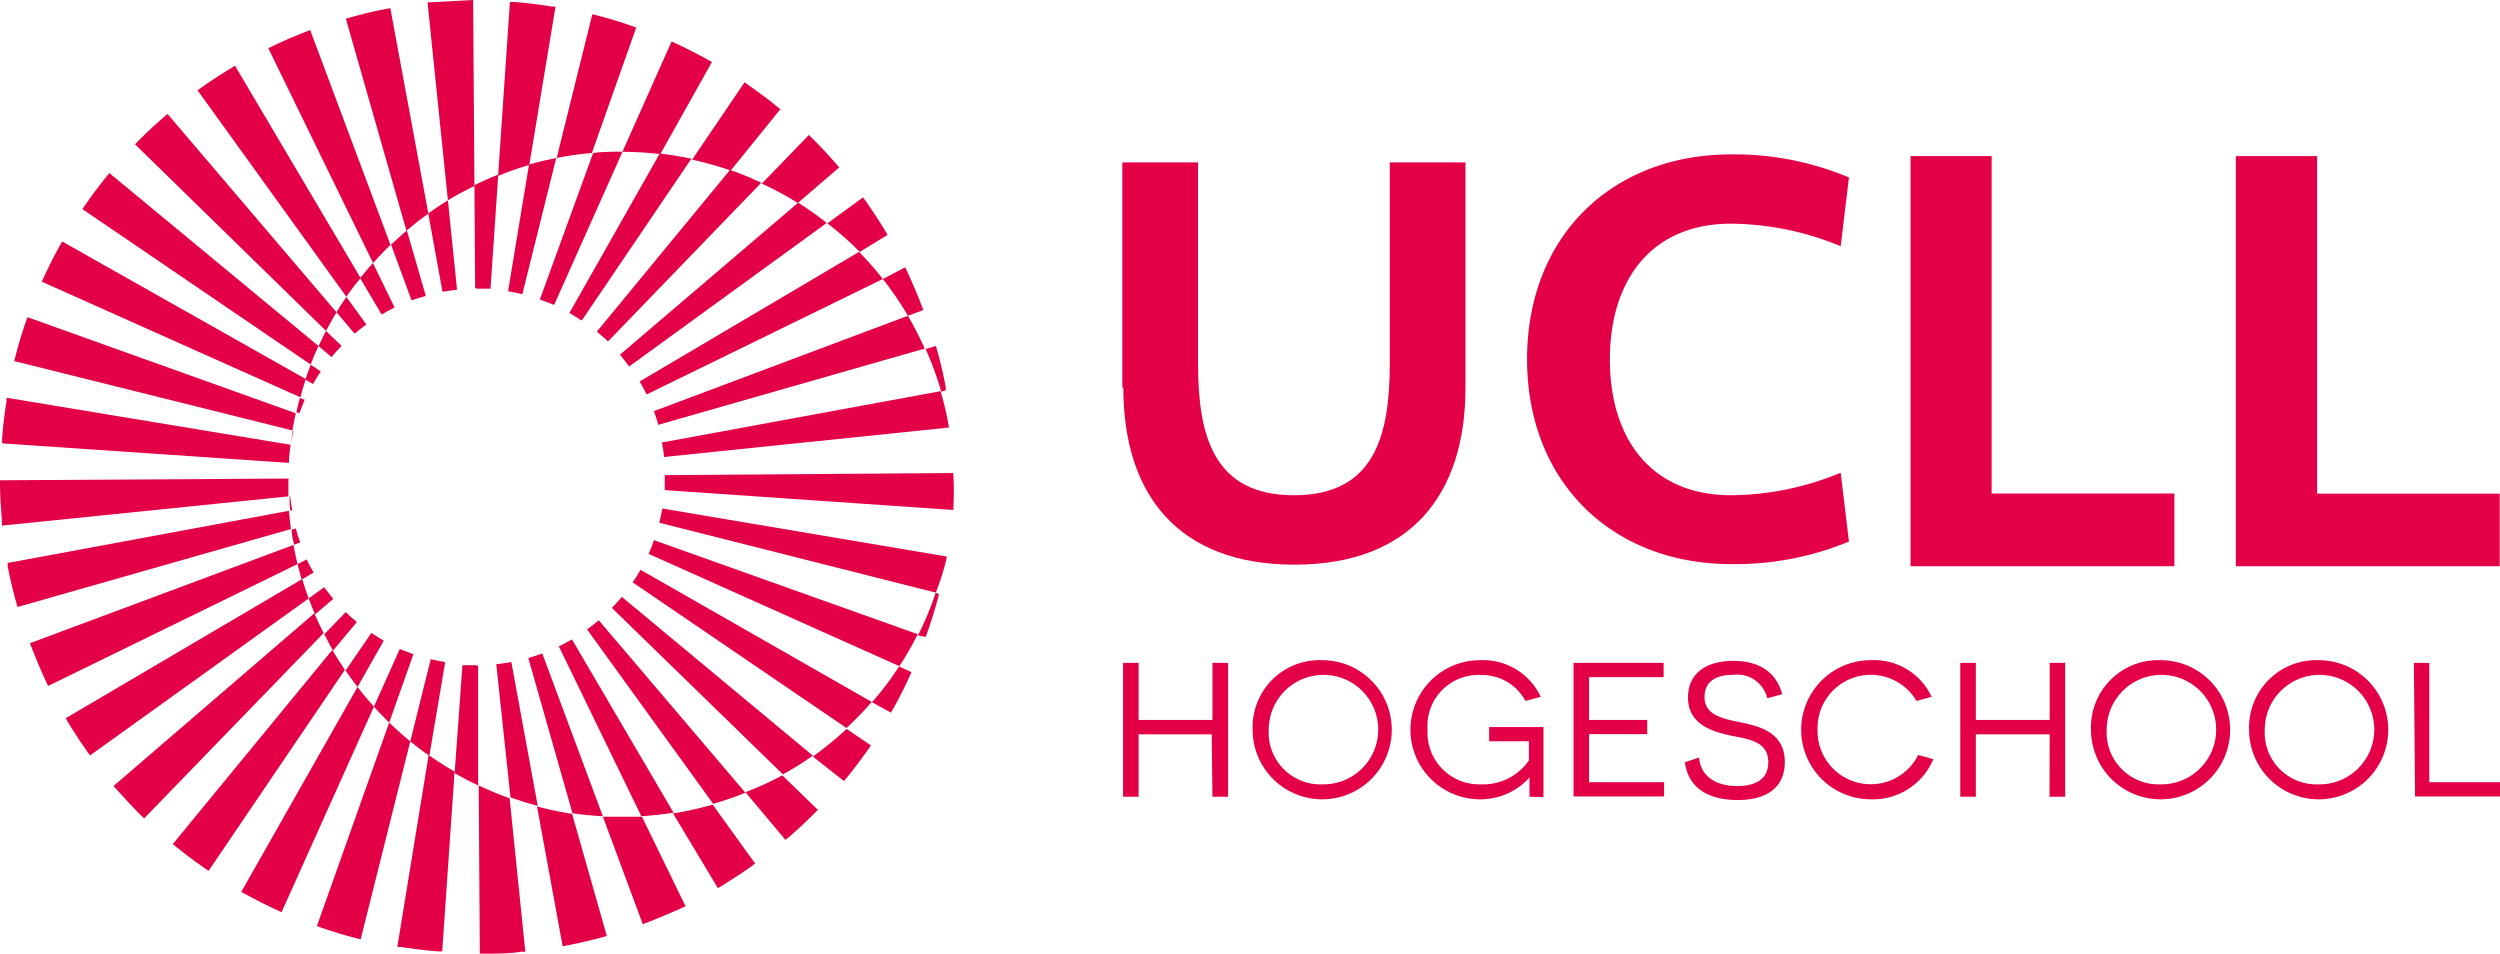 <?xml version="1.0" encoding="UTF-8"?>
<svg data-name="Layer 1" viewBox="0 0 175.37 66.9" xmlns="http://www.w3.org/2000/svg">
<defs>
<style>.cls-1 {
        fill: #e30046;
      }</style>
</defs>
<path class="cls-1" transform="translate(-23.13 -24.43)" d="m90 57.61-20.24 0.15a0.49 0.49 0 0 1 0 0.12v0.42 0.06 0.38s0 0 0 0.07l20.2 1.39h0.04a22 22 0 0 0 0-2.59z"/>
<path class="cls-1" transform="translate(-23.13 -24.43)" d="M45.36,89.39h0a28.66,28.66,0,0,0,3.07.93h0l3.48-13.88c-.51-.42-1-.87-1.48-1.32Z"/>
<path class="cls-1" transform="translate(-23.13 -24.43)" d="M31.1,79.56l0,0c0,.05.09.1.13.16.59.66,1.18,1.3,1.8,1.92l.21.2h0l12.59-13c-.23-.45-.45-.92-.65-1.39Z"/>
<path class="cls-1" transform="translate(-23.13 -24.43)" d="M51,90.86h.05l.2,0c.86.13,1.74.24,2.61.31l.29,0h0l.7-10.1-.7,10.1.87-12.62a20.67,20.67,0,0,1-1.82-1.16Z"/>
<path class="cls-1" transform="translate(-23.13 -24.43)" d="M40.05,87h0l.22.11,0,0c.85.47,1.73.91,2.61,1.31h0L49.36,74c-.4-.44-.79-.9-1.15-1.38Z"/>
<path class="cls-1" transform="translate(-23.13 -24.43)" d="M35.25,83.64l0,0,.18.15c.68.55,1.39,1.08,2.11,1.58h0l.22.15h0l9.56-14.1c-.3-.45-.6-.92-.88-1.4Z"/>
<path class="cls-1" transform="translate(-23.13 -24.43)" d="m23.67 63.92v0.24c0.19 1 0.41 1.92 0.69 2.85l19.18-5.47c-0.06-0.43-0.11-0.85-0.14-1.28z"/>
<path class="cls-1" transform="translate(-23.13 -24.43)" d="M27.74,74.81h0a2,2,0,0,1,.11.2l0,0c.46.75.93,1.48,1.44,2.2h0l.16.21,0,0L44.78,66.41c-.16-.44-.31-.9-.45-1.36Z"/>
<path class="cls-1" transform="translate(-23.13 -24.43)" d="M43.76,62.64,25.23,69.55h0c.38,1,.8,2,1.27,3h0L44,64c-.1-.43-.2-.87-.28-1.31"/>
<path class="cls-1" transform="translate(-23.13 -24.43)" d="m82.33 79.22 0.16-0.19c0.56-0.68 1.09-1.39 1.59-2.1l0.14-0.21s0 0 0 0l-1.7-1.16a24.44 24.44 0 0 1-2.37 1.94z"/>
<path class="cls-1" transform="translate(-23.13 -24.43)" d="M85.64,74.43h0c0-.08.08-.17.13-.25l0,0c.47-.84.91-1.72,1.3-2.6l-.87-.4a21.47,21.47,0,0,1-1.9,2.51Z"/>
<path class="cls-1" transform="translate(-23.13 -24.43)" d="m43.37 58.14v-0.14l-20.24 0.12v0.29c0 0.87 0.07 1.76 0.14 2.62v0.27l20.09-2.05v-0.86-0.26"/>
<path class="cls-1" transform="translate(-23.13 -24.43)" d="M78.24,83.36l0,0c0-.06.11-.1.16-.15.67-.57,1.31-1.17,1.92-1.79l.18-.18,0,0-2.49-2.42A21.87,21.87,0,0,1,75.42,80Z"/>
<path class="cls-1" transform="translate(-23.13 -24.43)" d="m66.7 81.72h-1.28l2.8 7.54c1-0.38 2-0.8 3-1.26l-3.06-6.28h-1.42"/>
<path class="cls-1" transform="translate(-23.13 -24.43)" d="M56.79,91.33h.29c.88,0,1.76,0,2.63-.14l.27,0h0l-1.1-10.76c-.74-.26-1.46-.57-2.17-.9Z"/>
<path class="cls-1" transform="translate(-23.13 -24.43)" d="M60.8,81l1.8,9.81.25-.05h0c.95-.18,1.92-.41,2.85-.67h0l-2.44-8.57A23.34,23.34,0,0,1,60.8,81"/>
<path class="cls-1" transform="translate(-23.13 -24.43)" d="m73.49 86.73 0.19-0.11c0.74-0.46 1.48-0.93 2.19-1.44l0.19-0.15h0.06l-3-4.16a22.89 22.89 0 0 1-2.78 0.62z"/>
<path class="cls-1" transform="translate(-23.13 -24.43)" d="M27.49,41.37h0l-.12.21s0,0,0,0c-.48.85-.91,1.73-1.31,2.61h0l18.14,8.11c.11-.43.24-.85.38-1.28Z"/>
<path class="cls-1" transform="translate(-23.13 -24.43)" d="m79.12 38.65 2.88-2.48-0.15-0.17c-0.57-0.66-1.17-1.3-1.79-1.92l-0.19-0.18-3.3 3.41a21.57 21.57 0 0 1 2.59 1.4"/>
<path class="cls-1" transform="translate(-23.13 -24.43)" d="m85.39 40.91-0.1-0.18c-0.45-0.75-0.93-1.48-1.43-2.2l-0.17-0.22v-0.05l-2.52 1.84a21.8 21.8 0 0 1 2.27 2z"/>
<path class="cls-1" transform="translate(-23.13 -24.43)" d="m73.07 28.78-0.21-0.12c-0.85-0.47-1.73-0.92-2.62-1.32l-3.45 7.74a23.31 23.31 0 0 1 2.66 0.16z"/>
<path class="cls-1" transform="translate(-23.13 -24.43)" d="m87.9 46.18c-0.37-1-0.8-2-1.27-3l-1.57 0.82a23 23 0 0 1 1.76 2.58z"/>
<path class="cls-1" transform="translate(-23.13 -24.43)" d="M89.47,51.8a1.89,1.89,0,0,0,0-.23v0c-.19-1-.41-1.93-.69-2.87h0l-.72.21a23.17,23.17,0,0,1,1.1,3Z"/>
<path class="cls-1" transform="translate(-23.13 -24.43)" d="m67.76 26.36c-1-0.36-2-0.67-3.08-0.93l-2.5 10.08a24.47 24.47 0 0 1 2.47-0.35z"/>
<path class="cls-1" transform="translate(-23.13 -24.43)" d="M77.87,32.09s0,0,0,0l-.18-.14c-.67-.56-1.39-1.08-2.1-1.58h0l-.23-.17h0l-3.68,5.43a24.68,24.68,0,0,1,2.71.76Z"/>
<path class="cls-1" transform="translate(-23.13 -24.43)" d="M39.62,29.05a1,1,0,0,0-.18.1l0,0h0c-.76.46-1.49.93-2.21,1.44h0l-.2.15-.06,0L47.43,45.25c.3-.45.62-.88,1-1.31Z"/>
<path class="cls-1" transform="translate(-23.13 -24.43)" d="M30.8,36.57h0l-.16.2c-.56.68-1.09,1.39-1.58,2.11h0l-.15.22s0,0,0,0h0L44.92,50c.17-.44.35-.87.55-1.3Z"/>
<path class="cls-1" transform="translate(-23.13 -24.43)" d="M46.73,46.33,34.88,32.42l0,0-.17.15c-.67.57-1.31,1.17-1.93,1.8a1.53,1.53,0,0,1-.18.18s0,0,0,0h0L46,47.64c.24-.44.48-.88.74-1.31"/>
<path class="cls-1" transform="translate(-23.13 -24.43)" d="M50.51,25h0l-.26.05h0c-1,.18-1.92.42-2.86.69h0l4.25,14.87c.5-.42,1-.82,1.54-1.19Z"/>
<path class="cls-1" transform="translate(-23.13 -24.43)" d="M56.32,24.43l-3.2.17,1.43,13.88a20.89,20.89,0,0,1,1.86-1Z"/>
<path class="cls-1" transform="translate(-23.13 -24.43)" d="M44.89,26.54h0c-1,.38-2,.8-2.94,1.27h0l7.35,15.07c.39-.44.8-.87,1.22-1.28Z"/>
<path class="cls-1" transform="translate(-23.13 -24.43)" d="M62.1,24.89H62l-.15,0c-.85-.14-1.73-.25-2.6-.32l-.35,0-.83,12.2A21.5,21.5,0,0,1,60.26,36Z"/>
<path class="cls-1" transform="translate(-23.13 -24.43)" d="M67.51,65.28l15,10.22a23.55,23.55,0,0,0,1.77-1.83L68.06,64.4a10,10,0,0,1-.55.88"/>
<path class="cls-1" transform="translate(-23.13 -24.43)" d="M45.63,50.49l-.7-.48c-.14.35-.26.7-.38,1.05l.54.31c.17-.3.35-.6.54-.88"/>
<path class="cls-1" transform="translate(-23.13 -24.43)" d="M44.52,52.49l-.35-.15c-.09.34-.18.68-.25,1l.21.08c.12-.33.25-.64.39-1"/>
<path class="cls-1" transform="translate(-23.13 -24.43)" d="M88.07,69.11h0c.36-1,.67-2,.93-3L88.77,66a20.72,20.72,0,0,1-1.25,3Z"/>
<path class="cls-1" transform="translate(-23.13 -24.43)" d="M89.48,63.46,69.59,60.1c-.06.34-.13.68-.21,1L88.77,66a15.77,15.77,0,0,0,.78-2.5Z"/>
<path class="cls-1" transform="translate(-23.13 -24.43)" d="M46.39,49.48a10.27,10.27,0,0,1,.7-.78L46,47.64c-.19.36-.35.71-.52,1.07Z"/>
<path class="cls-1" transform="translate(-23.13 -24.43)" d="M66.05,67.07l12,11.68a23,23,0,0,0,2.1-1.31L66.75,66.3a10.13,10.13,0,0,1-.7.77"/>
<path class="cls-1" transform="translate(-23.13 -24.43)" d="M68.62,63.28h0l17.6,7.88a23.64,23.64,0,0,0,1.29-2.24L69,62.32a8,8,0,0,1-.39,1"/>
<path class="cls-1" transform="translate(-23.13 -24.43)" d="m48.06 47.79c0.25-0.21 0.51-0.41 0.77-0.6l-1.4-1.93c-0.24 0.34-0.48 0.7-0.7 1.07l1.27 1.5"/>
<path class="cls-1" transform="translate(-23.13 -24.43)" d="M50.81,46l-1.52-3.12c-.31.35-.61.7-.9,1.06l1.51,2.55c.29-.17.6-.34.91-.49"/>
<path class="cls-1" transform="translate(-23.13 -24.43)" d="M64.31,68.58l8.85,12.24c.77-.23,1.52-.48,2.26-.78L65.13,67.94c-.27.23-.54.44-.82.64"/>
<path class="cls-1" transform="translate(-23.13 -24.43)" d="M47.38,67.37l-1.5,1.55c.19.39.4.77.61,1.15l1.67-2c-.27-.23-.53-.46-.78-.7"/>
<path class="cls-1" transform="translate(-23.13 -24.43)" d="m56.57 71.09h-1l-0.37 5.11-0.18 2.46c0.54 0.32 1.09 0.6 1.65 0.87v-8.4h-0.1"/>
<path class="cls-1" transform="translate(-23.13 -24.43)" d="M45.87,65.62l-1.09.79c.14.38.3.75.45,1.12l1.28-1.09c-.22-.26-.43-.54-.64-.82"/>
<path class="cls-1" transform="translate(-23.13 -24.43)" d="M51.18,69.94,49.36,74c.34.39.7.75,1.07,1.12l1.7-4.8c-.32-.11-.64-.24-1-.38"/>
<path class="cls-1" transform="translate(-23.13 -24.43)" d="M49.18,68.83l-1.81,2.64c.27.4.55.77.84,1.15l1.84-3.25c-.29-.17-.59-.35-.87-.54"/>
<path class="cls-1" transform="translate(-23.13 -24.43)" d="M57.94,71l1,9.37c.63.22,1.27.42,1.91.59L59,70.87c-.34.06-.67.11-1,.15"/>
<path class="cls-1" transform="translate(-23.13 -24.43)" d="M43.44,59.25h0c0,.34,0,.69.06,1l.14,0a8.35,8.35,0,0,1-.15-1"/>
<path class="cls-1" transform="translate(-23.13 -24.43)" d="M63.25,69.28c-.3.18-.61.34-.92.49l5.79,11.92c.77-.06,1.53-.13,2.26-.25Z"/>
<path class="cls-1" transform="translate(-23.13 -24.43)" d="M53.34,70.69l-1.43,5.75c.43.35.88.7,1.34,1l1.11-6.56c-.35-.06-.68-.13-1-.21"/>
<path class="cls-1" transform="translate(-23.13 -24.43)" d="M43.87,61.5l-.28.08c0,.36.09.71.17,1.06l.43-.16c-.12-.32-.23-.65-.32-1"/>
<path class="cls-1" transform="translate(-23.13 -24.43)" d="M44.69,63.65,44,64c.09.36.19.73.29,1.09l.84-.5q-.26-.43-.48-.9"/>
<path class="cls-1" transform="translate(-23.13 -24.43)" d="M60.19,70.59l3.1,10.89q1.05.15,2.13.21L61.17,70.27c-.32.12-.65.22-1,.32"/>
<path class="cls-1" transform="translate(-23.13 -24.43)" d="M53,45.19l-1.33-4.6c-.37.33-.75.66-1.11,1L52,45.5c.32-.11.65-.22,1-.31"/>
<path class="cls-1" transform="translate(-23.13 -24.43)" d="M54.17,44.9l.51-.08.51-.07-.64-6.27c-.47.29-.94.6-1.38.92l1,5.5Z"/>
<path class="cls-1" transform="translate(-23.13 -24.43)" d="M63.05,46.38c.14.08.28.15.41.24s.3.18.44.28l.05,0,7.68-11.34q-1.09-.23-2.22-.36L63.07,46.39h0"/>
<path class="cls-1" transform="translate(-23.13 -24.43)" d="m64 47"/>
<path class="cls-1" transform="translate(-23.13 -24.43)" d="M65,47.69l.09.08.36.31.1.09.23.21L76.53,37.25a21,21,0,0,0-2.19-.9Z"/>
<path class="cls-1" transform="translate(-23.13 -24.43)" d="M66.69,49.4c.2.24.39.49.57.74h0L81.12,40.07a21.31,21.31,0,0,0-2-1.42L66.62,49.31l.07.09"/>
<path class="cls-1" transform="translate(-23.13 -24.43)" d="M68,51.19c.17.3.34.6.49.91L85.06,44a23.38,23.38,0,0,0-1.67-1.9L68,51.19h0"/>
<path class="cls-1" transform="translate(-23.13 -24.43)" d="M69.27,54.24,88,48.88c-.36-.79-.75-1.56-1.18-2.3L69,53.27c.12.32.22.64.32,1"/>
<path class="cls-1" transform="translate(-23.13 -24.43)" d="M56.55,44.68h.62l.22,0h.15l.54-8c-.57.22-1.13.47-1.67.74l.05,7.22h.09"/>
<path class="cls-1" transform="translate(-23.13 -24.43)" d="M58.77,44.86h0c.35.06.68.13,1,.21l2.38-9.56c-.64.13-1.29.28-1.91.46Z"/>
<path class="cls-1" transform="translate(-23.13 -24.43)" d="M61,45.44c.32.11.63.24,1,.38h0l4.8-10.75h0c-.7,0-1.39,0-2.06.09L61,45.44Z"/>
<path class="cls-1" transform="translate(-23.13 -24.43)" d="M69.7,56.49l20-2.07a21.47,21.47,0,0,0-.59-2.55l-19.55,3.6a8.35,8.35,0,0,1,.15,1"/>
<path class="cls-1" transform="translate(-23.13 -24.43)" d="M43.4,56.91h0c0-.43.06-.9.11-1.23h0c.06-.34.13-.68.21-1l-.09,0s.21-1.15.25-1.26h0L25.06,46.68h0c-.36,1-.67,2-.93,3.08h0l19.54,4.87c-.06.38-.11.73-.15,1L23.59,52.33a.19.19,0,0,0,0,.08l0,.17c-.14.86-.25,1.73-.31,2.6,0,.1,0,.19,0,.28v.07L43.4,56.9Z"/>
<path class="cls-1" transform="translate(-23.13 -24.43)" d="M108.13,75.94H103v4.38h-1.09V70.93H103v4h5.18v-4h1.1v9.39h-1.1Z"/>
<path class="cls-1" transform="translate(-23.13 -24.43)" d="m115.9 70.74a4.88 4.88 0 1 1-4.9 4.87 4.7 4.7 0 0 1 4.9-4.87zm0 8.71a3.84 3.84 0 1 0-3.77-3.84 3.63 3.63 0 0 0 3.77 3.84z"/>
<path class="cls-1" transform="translate(-23.13 -24.43)" d="m130.42 80.32v-1.35a4.61 4.61 0 0 1-3.47 1.53 4.88 4.88 0 0 1 0-9.76 4.47 4.47 0 0 1 4.26 2.57l-1.07 0.29a3.47 3.47 0 0 0-3.14-1.82 3.57 3.57 0 0 0-3.73 3.82 3.63 3.63 0 0 0 3.73 3.85 3.9 3.9 0 0 0 3.38-1.68v-1.34h-2.79v-1h3.81v4.91z"/>
<path class="cls-1" transform="translate(-23.13 -24.43)" d="m133.51 70.93h6.32v1h-5.23v3h4.08v1h-4.08v3.37h5.26v1h-6.35z"/>
<path class="cls-1" transform="translate(-23.13 -24.43)" d="M142.32,77.57c.1,1.34,1.22,2,2.65,2s2.2-.55,2.2-1.68c0-1.54-1.55-1.62-2.72-1.88s-2.91-.75-2.91-2.65c0-1.64,1.2-2.57,3.18-2.57,1.74,0,3,.73,3.43,2.34l-1.05.28a2.16,2.16,0,0,0-2.4-1.64c-1.37,0-2,.59-2,1.55,0,1.24,1.18,1.51,2.52,1.78s3.11.71,3.11,2.78c0,1.77-1.23,2.67-3.32,2.67-1.59,0-3.4-.53-3.69-2.65Z"/>
<path class="cls-1" transform="translate(-23.13 -24.43)" d="M158.75,77.68a4.58,4.58,0,0,1-4.39,2.82,4.88,4.88,0,0,1,0-9.76,4.46,4.46,0,0,1,4.27,2.57l-1.06.29a3.73,3.73,0,0,0-6.94,2,3.73,3.73,0,0,0,7.06,1.79Z"/>
<path class="cls-1" transform="translate(-23.13 -24.43)" d="M166.91,75.94h-5.18v4.38h-1.09V70.93h1.09v4h5.18v-4H168v9.39h-1.1Z"/>
<path class="cls-1" transform="translate(-23.13 -24.43)" d="m174.68 70.74a4.88 4.88 0 1 1-4.87 4.87 4.71 4.71 0 0 1 4.87-4.87zm0 8.71a3.84 3.84 0 1 0-3.77-3.84 3.64 3.64 0 0 0 3.77 3.84z"/>
<path class="cls-1" transform="translate(-23.13 -24.43)" d="m185.77 70.74a4.88 4.88 0 1 1-4.87 4.87 4.71 4.71 0 0 1 4.87-4.87zm0 8.71a3.84 3.84 0 1 0-3.77-3.84 3.63 3.63 0 0 0 3.77 3.84z"/>
<path class="cls-1" transform="translate(-23.13 -24.43)" d="m192.46 70.93h1.08v8.37h5v1h-6z"/>
<path class="cls-1" transform="translate(-23.13 -24.43)" d="M101.86,51.63V35.82h5.31V49.93c0,5.13,1.12,9.24,6.73,9.24s6.72-4.11,6.72-9.24V35.82h5.31V51.63c0,7.51-3.86,12.41-12,12.41s-12-4.9-12-12.41"/>
<path class="cls-1" transform="translate(-23.13 -24.43)" d="M130.25,49.65c0-8.7,6-14.39,14.32-14.39a20.73,20.73,0,0,1,8.26,1.62l-.58,4.82a20.52,20.52,0,0,0-7.68-1.58c-5.64,0-8.51,4-8.51,9.53s2.87,9.52,8.51,9.52a20.32,20.32,0,0,0,7.68-1.58l.58,4.83A20.91,20.91,0,0,1,144.57,64c-8.3,0-14.32-5.7-14.32-14.39"/>
<polygon class="cls-1" points="134.02 39.72 134.02 10.95 139.71 10.95 139.71 34.62 152.53 34.62 152.53 39.72"/>
<polygon class="cls-1" points="156.84 39.72 156.84 10.95 162.54 10.95 162.54 34.63 175.35 34.63 175.35 39.72"/>
</svg>
